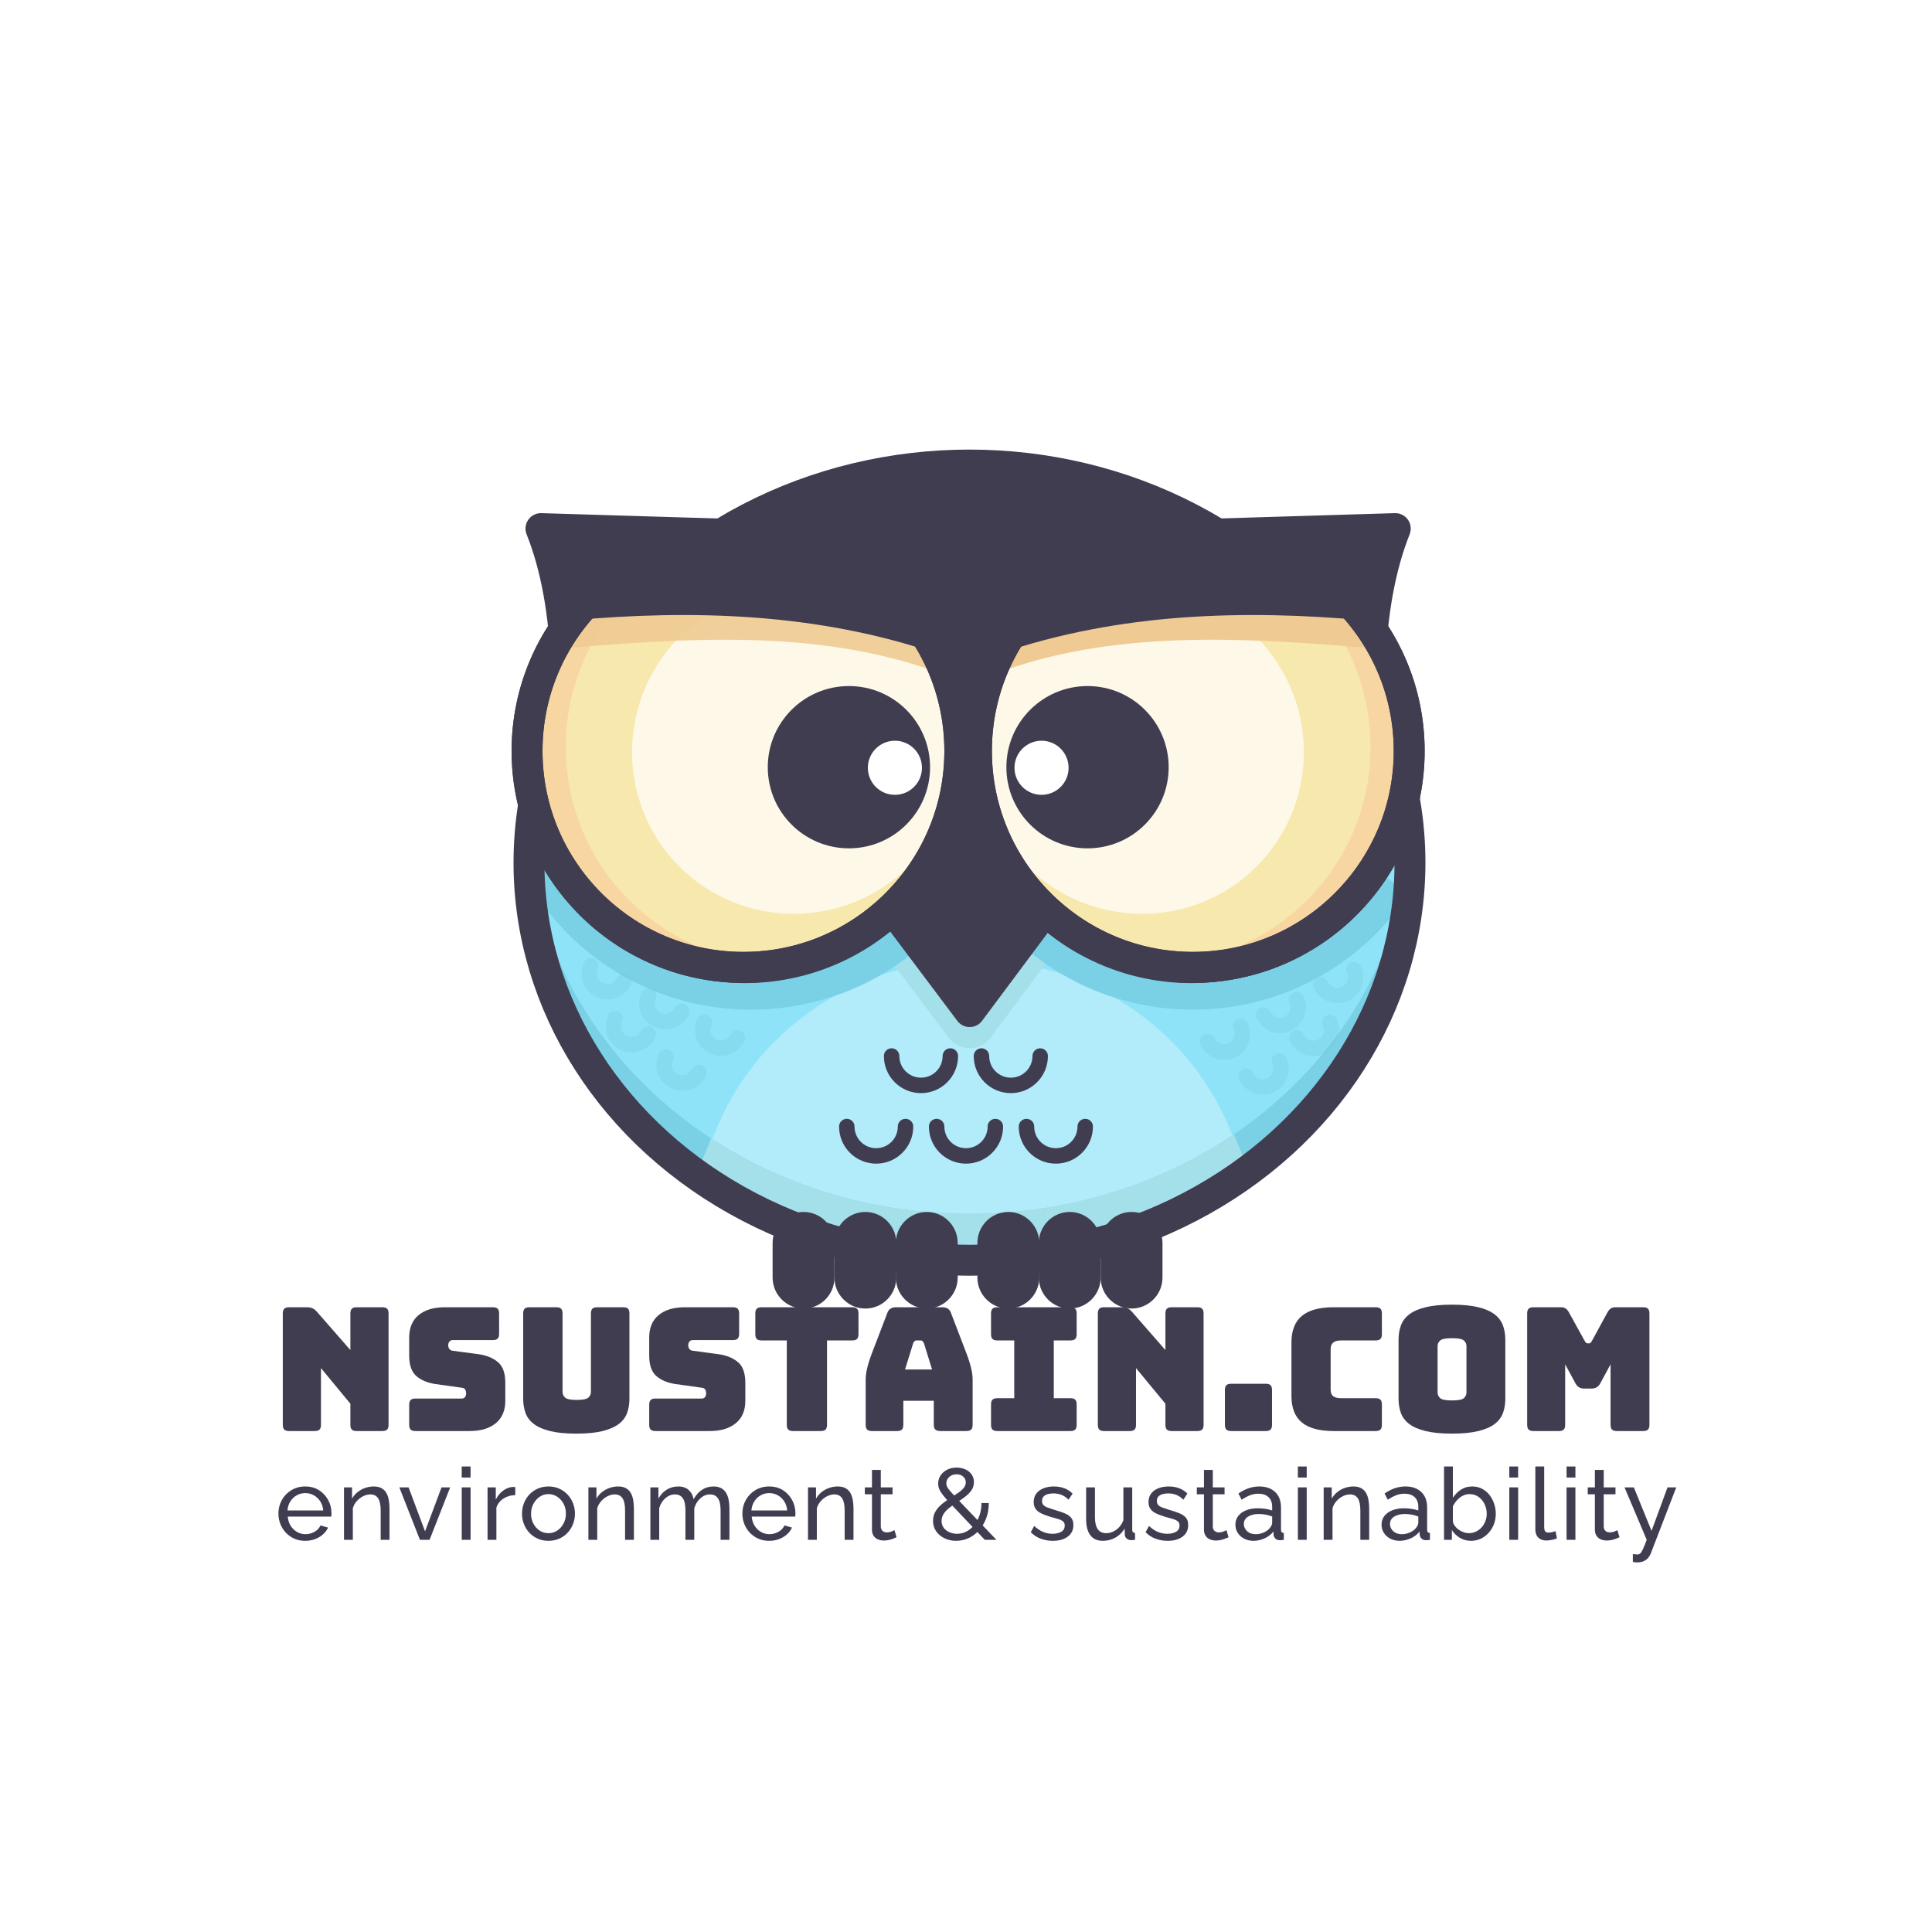 <?xml version="1.0" encoding="utf-8"?>
<svg viewBox="0 0 1000 1000" style="enable-background:new 0 0 1000 1000;" xmlns="http://www.w3.org/2000/svg">
  <defs>
    <style type="text/css">
	.st0{opacity:0.7;fill:#FFFFFF;}
	.st1{fill:#413D51;}
	.st2{fill:#8FE3F9;}
	.st3{fill:#B2EBF9;}
	.st4{fill:#A4E0EA;}
	.st5{fill:#7AD1E5;}
	.st6{fill:none;stroke:#413D51;stroke-width:16;stroke-linecap:round;stroke-linejoin:round;stroke-miterlimit:10;}
	.st7{fill:#F7E8AD;}
	.st8{fill:#F7D6A1;}
	.st9{fill:#EFCA92;}
	.st10{fill:#FFFFFF;}
	.st11{opacity:0.89;fill:#EFCA92;}
	.st12{fill:none;stroke:#413D51;stroke-width:8;stroke-linecap:round;stroke-linejoin:round;stroke-miterlimit:10;}
	.st13{opacity:0.31;fill:none;stroke:#72C8D6;stroke-width:8;stroke-linecap:round;stroke-linejoin:round;stroke-miterlimit:10;}
</style>
  </defs>
  <rect class="st0" width="1000" height="1000" style="opacity: 1;"/>
  <g transform="matrix(1, 0, 0, 1, 0, -41)">
    <ellipse id="XMLID_2_" class="st2" cx="501.8" cy="487.5" rx="228" ry="205.8"/>
    <ellipse id="XMLID_188_" class="st2" cx="501.8" cy="487.5" rx="228" ry="205.8"/>
    <path id="XMLID_193_" class="st3" d="M507.8,689.3c52.1,0,100.1-15.3,138.5-41l-10.5-24.7c-22-51.9-74.2-85.8-132.1-85.8l0,0 c-57.9,0-110.1,33.9-132.1,85.8l-8.6,20.4C402.3,672.3,452.8,689.3,507.8,689.3z"/>
    <path id="XMLID_189_" class="st4" d="M501.7,470.3l-43.6,64l32.9,43.8c5.4,7.2,16.3,7.2,21.7,0l32.6-43.8L501.7,470.3z"/>
    <path id="XMLID_192_" class="st5" d="M501.8,669.3c-121.5,0-220.7-85.7-227.6-193.8c-0.3,4-0.4,8-0.4,12 c0,113.6,102.1,205.8,228,205.8s228-92.1,228-205.8c0-4-0.1-8-0.4-12C722.5,583.6,623.2,669.3,501.8,669.3z"/>
    <path id="XMLID_76_" class="st4" d="M638.6,628.1c-38.1,25.8-85.5,41.2-136.8,41.2c-50,0-96.2-14.5-133.7-39.1l-5,12.3 c39.4,29.2,89.8,46.8,144.8,46.8c49.7,0,95.7-14.4,133.2-38.8c1.8-1.2,3.5-2.5,5.3-3.8L638.6,628.1z"/>
    <path id="XMLID_186_" class="st5" d="M268.2,488.2c6.4,13.1,15,25.3,25.8,36.2c52.3,52.3,137.2,52.3,189.5,0 c43.8-43.8,50.9-110.3,21.5-161.5"/>
    <path id="XMLID_185_" class="st5" d="M729,503.8c-24,36.1-65,59.8-111.6,59.8c-74,0-134-60-134-134c0-33,11.9-63.2,31.7-86.6"/>
    <ellipse id="XMLID_75_" class="st6" cx="501.8" cy="487.5" rx="228" ry="205.8"/>
    <polygon id="XMLID_74_" class="st1" points="501.7,442.3 458.1,506.3 501.9,564.6 545.4,506.3 &#9;"/>
    <polygon id="XMLID_73_" class="st6" points="501.7,442.3 458.1,506.3 501.9,564.6 545.4,506.3 &#9;"/>
    <path id="XMLID_72_" class="st1" d="M600.7,303.9c-30-14-64.1-21.9-100-21.9s-70,7.9-100,21.9v140.1h200V303.9z"/>
    <g id="XMLID_58_">
      <path id="XMLID_71_" class="st1" d="M613.5,317.9l108.7-3.3c-15.7,39.3-17.8,98.4-4.1,163c-17.4,36.8-54.4,62.9-97.9,64.2l0,0 c-61.8,1.9-113.5-46.7-115.3-108.6l0,0C503,371.4,551.6,319.8,613.5,317.9z"/>
      <path id="XMLID_70_" class="st6" d="M613.5,317.9l108.7-3.3c-15.7,39.3-17.8,98.4-4.1,163c-17.4,36.8-54.4,62.9-97.9,64.2l0,0 c-61.8,1.9-113.5-46.7-115.3-108.6l0,0C503,371.4,551.6,319.8,613.5,317.9z"/>
      <circle id="XMLID_69_" class="st7" cx="617.4" cy="429.7" r="112"/>
      <circle id="XMLID_5_" class="st7" cx="617.4" cy="429.7" r="112"/>
      <path id="XMLID_86_" class="st8" d="M696.6,350.5c-21.5-21.5-49.7-32.4-77.9-32.8c21.2,4.1,41.5,14.3,57.9,30.8 c43.7,43.7,43.7,114.6,0,158.4c-22.2,22.2-51.4,33.1-80.4,32.8c35.3,6.8,73.1-3.5,100.4-30.8C740.3,465.1,740.3,394.2,696.6,350.5 z"/>
      <ellipse id="XMLID_3_" transform="matrix(0.707 -0.707 0.707 0.707 -130.825 543.544)" class="st0" cx="590.7" cy="429.7" rx="84" ry="84.6"/>
      <path id="XMLID_12_" class="st9" d="M711.4,376.6c-3.1-4-9.1-15-12.8-18.7c-44-43.4-114.9-43-158.3,1.1 c-8.6,8.7-15.5,18.5-20.6,29C581.4,366.3,649,371.5,711.4,376.6z"/>
      <circle id="XMLID_68_" class="st6" cx="617.4" cy="429.7" r="112"/>
      <circle id="XMLID_67_" class="st6" cx="617.4" cy="429.7" r="112"/>
      <path id="XMLID_66_" class="st1" d="M706.7,362.1c-3.1-4-6.4-7.9-10.1-11.6c-43.7-43.7-114.6-43.7-158.4,0 c-8.7,8.7-15.6,18.4-20.8,28.8C579.4,358.1,644.3,356.5,706.7,362.1z"/>
      <circle id="XMLID_57_" class="st1" cx="562.9" cy="438.1" r="42"/>
      <circle id="XMLID_56_" class="st10" cx="539.1" cy="438.4" r="14"/>
    </g>
    <g id="XMLID_26_">
      <path id="XMLID_89_" class="st1" d="M388.8,317.9L280,314.6c15.7,39.3,17.8,98.4,4.1,163c17.4,36.8,54.4,62.9,97.9,64.2l0,0 c61.8,1.9,113.5-46.7,115.3-108.6l0,0C499.2,371.4,450.6,319.8,388.8,317.9z"/>
      <path id="XMLID_88_" class="st6" d="M388.8,317.9L280,314.6c15.7,39.3,17.8,98.4,4.1,163c17.4,36.8,54.4,62.9,97.9,64.2l0,0 c61.8,1.9,113.5-46.7,115.3-108.6l0,0C499.2,371.4,450.6,319.8,388.8,317.9z"/>
      <circle id="XMLID_87_" class="st7" cx="384.8" cy="429.7" r="112"/>
      <circle id="XMLID_84_" class="st7" cx="384.8" cy="429.7" r="112"/>
      <path id="XMLID_65_" class="st8" d="M305.6,350.5c21.5-21.5,49.7-32.4,77.9-32.8c-21.2,4.1-41.5,14.3-57.9,30.8 c-43.7,43.7-43.7,114.6,0,158.4c22.2,22.2,51.4,33.1,80.4,32.8c-35.3,6.8-73.1-3.5-100.4-30.8 C261.9,465.1,261.9,394.2,305.6,350.5z"/>
      <ellipse id="XMLID_64_" transform="matrix(0.707 -0.707 0.707 0.707 -183.302 416.852)" class="st0" cx="411.5" cy="429.7" rx="84.6" ry="84"/>
      <path id="XMLID_63_" class="st11" d="M290.9,376.6c3.1-4,9.1-15,12.8-18.7c44-43.4,114.9-43,158.3,1.1c8.6,8.7,15.5,18.5,20.6,29 C420.8,366.3,353.2,371.5,290.9,376.6z"/>
      <circle id="XMLID_62_" class="st6" cx="384.8" cy="429.7" r="112"/>
      <circle id="XMLID_61_" class="st6" cx="384.8" cy="429.7" r="112"/>
      <path id="XMLID_60_" class="st1" d="M295.6,362.1c3.1-4,6.4-7.9,10.1-11.6c43.7-43.7,114.6-43.7,158.4,0 c8.7,8.7,15.6,18.4,20.8,28.8C422.9,358.1,357.9,356.5,295.6,362.1z"/>
      <circle id="XMLID_59_" class="st1" cx="439.4" cy="438.1" r="42"/>
      <circle id="XMLID_37_" class="st10" cx="463.2" cy="438.4" r="14"/>
    </g>
    <path id="XMLID_19_" class="st1" d="M447.9,718.3L447.9,718.3c-8.8,0-16-7.2-16-16v-18c0-8.8,7.2-16,16-16h0c8.8,0,16,7.2,16,16v18 C463.9,711.1,456.8,718.3,447.9,718.3z"/>
    <path id="XMLID_17_" class="st1" d="M415.9,718.3L415.9,718.3c-8.8,0-16-7.2-16-16v-18c0-8.8,7.2-16,16-16h0c8.8,0,16,7.2,16,16v18 C431.9,711.1,424.8,718.3,415.9,718.3z"/>
    <path id="XMLID_16_" class="st1" d="M479.7,718.3L479.7,718.3c-8.8,0-16-7.2-16-16v-18c0-8.8,7.2-16,16-16h0c8.8,0,16,7.2,16,16v18 C495.7,711.1,488.5,718.3,479.7,718.3z"/>
    <path id="XMLID_15_" class="st1" d="M521.9,718.3L521.9,718.3c-8.8,0-16-7.2-16-16v-18c0-8.8,7.2-16,16-16h0c8.8,0,16,7.2,16,16v18 C537.9,711.1,530.7,718.3,521.9,718.3z"/>
    <path id="XMLID_14_" class="st1" d="M553.7,718.3L553.7,718.3c-8.8,0-16-7.2-16-16v-18c0-8.8,7.2-16,16-16h0c8.8,0,16,7.2,16,16v18 C569.7,711.1,562.5,718.3,553.7,718.3z"/>
    <path id="XMLID_13_" class="st1" d="M585.7,718.3L585.7,718.3c-8.8,0-16-7.2-16-16v-18c0-8.8,7.2-16,16-16h0c8.8,0,16,7.2,16,16v18 C601.7,711.1,594.5,718.3,585.7,718.3z"/>
    <path id="XMLID_11_" class="st12" d="M491.9,587.6c0,8.4-6.8,15.2-15.2,15.2c-8.4,0-15.2-6.8-15.2-15.2"/>
    <path id="XMLID_9_" class="st12" d="M538.4,587.6c0,8.4-6.8,15.2-15.2,15.2c-8.4,0-15.2-6.8-15.2-15.2"/>
    <path id="XMLID_10_" class="st13" d="M323,548.8c-2.2,4.7-7.7,6.8-12.5,4.6s-6.8-7.7-4.6-12.5"/>
    <path id="XMLID_1_" class="st13" d="M352.8,564.3c-2.2,4.7-7.7,6.8-12.5,4.6c-4.7-2.2-6.8-7.7-4.6-12.5"/>
    <path id="XMLID_78_" class="st13" d="M335.5,576.2c-2.2,4.7-7.7,6.8-12.5,4.6c-4.7-2.2-6.8-7.7-4.6-12.5"/>
    <path id="XMLID_77_" class="st13" d="M361.7,596.1c-2.2,4.7-7.7,6.8-12.5,4.6c-4.7-2.2-6.8-7.7-4.6-12.5"/>
    <path id="XMLID_79_" class="st13" d="M381.7,578.1c-2.2,4.7-7.7,6.8-12.5,4.6c-4.7-2.2-6.8-7.7-4.6-12.5"/>
    <path id="XMLID_85_" class="st13" d="M683.7,550.8c2.2,4.7,7.7,6.8,12.5,4.6s6.8-7.7,4.6-12.5"/>
    <path id="XMLID_83_" class="st13" d="M654,566.3c2.2,4.7,7.7,6.8,12.5,4.6c4.7-2.2,6.8-7.7,4.6-12.5"/>
    <path id="XMLID_82_" class="st13" d="M671.2,578.2c2.2,4.7,7.7,6.8,12.5,4.6c4.7-2.2,6.8-7.7,4.6-12.5"/>
    <path id="XMLID_81_" class="st13" d="M645.1,598.1c2.2,4.7,7.7,6.8,12.5,4.6c4.7-2.2,6.8-7.7,4.6-12.5"/>
    <path id="XMLID_80_" class="st13" d="M625.1,580.1c2.2,4.7,7.7,6.8,12.5,4.6c4.7-2.2,6.8-7.7,4.6-12.5"/>
    <path id="XMLID_8_" class="st12" d="M468.7,624.1c0,8.4-6.8,15.2-15.2,15.2c-8.4,0-15.2-6.8-15.2-15.2"/>
    <path id="XMLID_7_" class="st12" d="M515.2,624.1c0,8.4-6.8,15.2-15.2,15.2s-15.2-6.8-15.2-15.2"/>
    <path id="XMLID_6_" class="st12" d="M561.7,624.1c0,8.4-6.8,15.2-15.2,15.2c-8.4,0-15.2-6.8-15.2-15.2"/>
  </g>
  <path d="M 162.934 740.709 L 149.584 740.709 Q 147.893 740.709 147.136 739.952 Q 146.38 739.196 146.38 737.505 L 146.38 679.833 Q 146.38 678.142 147.136 677.385 Q 147.893 676.629 149.584 676.629 L 158.84 676.629 Q 160.531 676.629 161.732 677.163 Q 162.934 677.697 164.091 679.032 L 181.357 698.79 L 181.357 679.833 Q 181.357 678.142 182.113 677.385 Q 182.87 676.629 184.561 676.629 L 197.911 676.629 Q 199.602 676.629 200.358 677.385 Q 201.115 678.142 201.115 679.833 L 201.115 737.505 Q 201.115 739.196 200.358 739.952 Q 199.602 740.709 197.911 740.709 L 184.561 740.709 Q 182.87 740.709 182.113 739.952 Q 181.357 739.196 181.357 737.505 L 181.357 726.558 L 166.138 708.135 L 166.138 737.505 Q 166.138 739.196 165.381 739.952 Q 164.625 740.709 162.934 740.709 Z" style="fill: rgb(65, 61, 81); white-space: pre;"/>
  <path d="M 243.122 740.709 L 214.998 740.709 Q 213.307 740.709 212.55 739.952 Q 211.794 739.196 211.794 737.505 L 211.794 727.092 Q 211.794 725.401 212.55 724.644 Q 213.307 723.888 214.998 723.888 L 238.939 723.888 Q 240.096 723.888 240.674 723.131 Q 241.253 722.375 241.253 721.307 Q 241.253 719.794 240.674 719.082 Q 240.096 718.37 238.939 718.281 L 225.589 716.412 Q 219.359 715.522 215.576 712.318 Q 211.794 709.114 211.794 701.638 L 211.794 692.293 Q 211.794 684.728 216.689 680.678 Q 221.584 676.629 230.217 676.629 L 255.137 676.629 Q 256.828 676.629 257.584 677.385 Q 258.341 678.142 258.341 679.833 L 258.341 690.424 Q 258.341 692.115 257.584 692.871 Q 256.828 693.628 255.137 693.628 L 234.4 693.628 Q 233.243 693.628 232.62 694.384 Q 231.997 695.141 231.997 696.298 Q 231.997 697.455 232.62 698.256 Q 233.243 699.057 234.4 699.146 L 247.661 700.926 Q 253.891 701.816 257.718 705.02 Q 261.545 708.224 261.545 715.7 L 261.545 725.045 Q 261.545 732.61 256.605 736.659 Q 251.666 740.709 243.122 740.709 Z" style="fill: rgb(65, 61, 81); white-space: pre;"/>
  <path d="M 325.796 723.888 Q 325.796 727.982 324.595 731.319 Q 323.393 734.657 320.323 737.015 Q 317.252 739.374 311.912 740.709 Q 306.572 742.044 298.295 742.044 Q 290.018 742.044 284.678 740.709 Q 279.338 739.374 276.268 737.015 Q 273.197 734.657 271.996 731.319 Q 270.794 727.982 270.794 723.888 L 270.794 679.833 Q 270.794 678.142 271.551 677.385 Q 272.307 676.629 273.998 676.629 L 287.971 676.629 Q 289.662 676.629 290.419 677.385 Q 291.175 678.142 291.175 679.833 L 291.175 720.417 Q 291.175 722.197 292.51 723.398 Q 293.845 724.6 298.473 724.6 Q 303.19 724.6 304.525 723.398 Q 305.86 722.197 305.86 720.417 L 305.86 679.833 Q 305.86 678.142 306.617 677.385 Q 307.373 676.629 309.064 676.629 L 322.592 676.629 Q 324.283 676.629 325.04 677.385 Q 325.796 678.142 325.796 679.833 Z" style="fill: rgb(65, 61, 81); white-space: pre;"/>
  <path d="M 367.356 740.709 L 339.232 740.709 Q 337.541 740.709 336.785 739.952 Q 336.028 739.196 336.028 737.505 L 336.028 727.092 Q 336.028 725.401 336.785 724.644 Q 337.541 723.888 339.232 723.888 L 363.173 723.888 Q 364.33 723.888 364.909 723.131 Q 365.487 722.375 365.487 721.307 Q 365.487 719.794 364.909 719.082 Q 364.33 718.37 363.173 718.281 L 349.823 716.412 Q 343.593 715.522 339.811 712.318 Q 336.028 709.114 336.028 701.638 L 336.028 692.293 Q 336.028 684.728 340.923 680.678 Q 345.818 676.629 354.451 676.629 L 379.371 676.629 Q 381.062 676.629 381.819 677.385 Q 382.575 678.142 382.575 679.833 L 382.575 690.424 Q 382.575 692.115 381.819 692.871 Q 381.062 693.628 379.371 693.628 L 358.634 693.628 Q 357.477 693.628 356.854 694.384 Q 356.231 695.141 356.231 696.298 Q 356.231 697.455 356.854 698.256 Q 357.477 699.057 358.634 699.146 L 371.895 700.926 Q 378.125 701.816 381.952 705.02 Q 385.779 708.224 385.779 715.7 L 385.779 725.045 Q 385.779 732.61 380.84 736.659 Q 375.9 740.709 367.356 740.709 Z" style="fill: rgb(65, 61, 81); white-space: pre;"/>
  <path d="M 424.859 740.709 L 410.441 740.709 Q 408.75 740.709 407.993 739.952 Q 407.237 739.196 407.237 737.505 L 407.237 693.806 L 394.154 693.806 Q 392.463 693.806 391.706 693.049 Q 390.95 692.293 390.95 690.602 L 390.95 679.833 Q 390.95 678.142 391.706 677.385 Q 392.463 676.629 394.154 676.629 L 441.146 676.629 Q 442.837 676.629 443.593 677.385 Q 444.35 678.142 444.35 679.833 L 444.35 690.602 Q 444.35 692.293 443.593 693.049 Q 442.837 693.806 441.146 693.806 L 428.063 693.806 L 428.063 737.505 Q 428.063 739.196 427.306 739.952 Q 426.55 740.709 424.859 740.709 Z" style="fill: rgb(65, 61, 81); white-space: pre;"/>
  <path d="M 472.64 695.319 L 468.457 708.847 L 482.43 708.847 L 478.247 695.319 Q 477.891 694.518 477.491 694.162 Q 477.09 693.806 476.556 693.806 L 474.331 693.806 Q 473.797 693.806 473.397 694.162 Q 472.996 694.518 472.64 695.319 Z M 467.567 737.505 Q 467.567 739.196 466.811 739.952 Q 466.054 740.709 464.363 740.709 L 451.28 740.709 Q 449.589 740.709 448.833 739.952 Q 448.076 739.196 448.076 737.505 L 448.076 714.009 Q 448.076 711.339 448.922 707.868 Q 449.767 704.397 451.547 699.769 L 459.29 679.566 Q 459.824 678.053 460.937 677.341 Q 462.049 676.629 463.829 676.629 L 487.77 676.629 Q 489.461 676.629 490.574 677.341 Q 491.686 678.053 492.22 679.566 L 499.963 699.769 Q 501.743 704.397 502.589 707.868 Q 503.434 711.339 503.434 714.009 L 503.434 737.505 Q 503.434 739.196 502.678 739.952 Q 501.921 740.709 500.23 740.709 L 486.791 740.709 Q 485.011 740.709 484.166 739.952 Q 483.32 739.196 483.32 737.505 L 483.32 725.045 L 467.567 725.045 Z" style="fill: rgb(65, 61, 81); white-space: pre;"/>
  <path d="M 516.16 740.709 Q 514.469 740.709 513.713 739.952 Q 512.956 739.196 512.956 737.505 L 512.956 726.914 Q 512.956 725.223 513.713 724.466 Q 514.469 723.71 516.16 723.71 L 524.971 723.71 L 524.971 693.806 L 516.16 693.806 Q 514.469 693.806 513.713 693.049 Q 512.956 692.293 512.956 690.602 L 512.956 679.833 Q 512.956 678.142 513.713 677.385 Q 514.469 676.629 516.16 676.629 L 554.074 676.629 Q 555.765 676.629 556.522 677.385 Q 557.278 678.142 557.278 679.833 L 557.278 690.602 Q 557.278 692.293 556.522 693.049 Q 555.765 693.806 554.074 693.806 L 545.441 693.806 L 545.441 723.71 L 554.074 723.71 Q 555.765 723.71 556.522 724.466 Q 557.278 725.223 557.278 726.914 L 557.278 737.505 Q 557.278 739.196 556.522 739.952 Q 555.765 740.709 554.074 740.709 Z" style="fill: rgb(65, 61, 81); white-space: pre;"/>
  <path d="M 584.793 740.709 L 571.443 740.709 Q 569.752 740.709 568.996 739.952 Q 568.239 739.196 568.239 737.505 L 568.239 679.833 Q 568.239 678.142 568.996 677.385 Q 569.752 676.629 571.443 676.629 L 580.699 676.629 Q 582.39 676.629 583.592 677.163 Q 584.793 677.697 585.95 679.032 L 603.216 698.79 L 603.216 679.833 Q 603.216 678.142 603.973 677.385 Q 604.729 676.629 606.42 676.629 L 619.77 676.629 Q 621.461 676.629 622.218 677.385 Q 622.974 678.142 622.974 679.833 L 622.974 737.505 Q 622.974 739.196 622.218 739.952 Q 621.461 740.709 619.77 740.709 L 606.42 740.709 Q 604.729 740.709 603.973 739.952 Q 603.216 739.196 603.216 737.505 L 603.216 726.558 L 587.997 708.135 L 587.997 737.505 Q 587.997 739.196 587.241 739.952 Q 586.484 740.709 584.793 740.709 Z" style="fill: rgb(65, 61, 81); white-space: pre;"/>
  <path d="M 655.191 740.709 L 637.213 740.709 Q 635.522 740.709 634.766 739.952 Q 634.009 739.196 634.009 737.505 L 634.009 719.438 Q 634.009 717.747 634.766 716.99 Q 635.522 716.234 637.213 716.234 L 655.191 716.234 Q 656.882 716.234 657.639 716.99 Q 658.395 717.747 658.395 719.438 L 658.395 737.505 Q 658.395 739.196 657.639 739.952 Q 656.882 740.709 655.191 740.709 Z" style="fill: rgb(65, 61, 81); white-space: pre;"/>
  <path d="M 712.058 740.709 L 690.342 740.709 Q 679.217 740.709 673.832 736.259 Q 668.448 731.809 668.448 722.553 L 668.448 694.874 Q 668.448 685.618 673.832 681.123 Q 679.217 676.629 690.342 676.629 L 712.058 676.629 Q 713.749 676.629 714.505 677.385 Q 715.262 678.142 715.262 679.833 L 715.262 690.602 Q 715.262 692.293 714.505 693.049 Q 713.749 693.806 712.058 693.806 L 694.169 693.806 Q 691.41 693.806 690.075 694.918 Q 688.74 696.031 688.74 698.256 L 688.74 719.438 Q 688.74 721.663 690.075 722.686 Q 691.41 723.71 694.169 723.71 L 712.058 723.71 Q 713.749 723.71 714.505 724.466 Q 715.262 725.223 715.262 726.914 L 715.262 737.505 Q 715.262 739.196 714.505 739.952 Q 713.749 740.709 712.058 740.709 Z" style="fill: rgb(65, 61, 81); white-space: pre;"/>
  <path d="M 779.154 723.888 Q 779.154 727.982 777.953 731.319 Q 776.751 734.657 773.681 737.015 Q 770.61 739.374 765.226 740.709 Q 759.841 742.044 751.564 742.044 Q 743.287 742.044 737.858 740.709 Q 732.429 739.374 729.359 737.015 Q 726.288 734.657 725.087 731.319 Q 723.885 727.982 723.885 723.888 L 723.885 693.539 Q 723.885 689.445 725.087 686.107 Q 726.288 682.77 729.359 680.367 Q 732.429 677.964 737.858 676.629 Q 743.287 675.294 751.564 675.294 Q 759.841 675.294 765.226 676.629 Q 770.61 677.964 773.681 680.367 Q 776.751 682.77 777.953 686.107 Q 779.154 689.445 779.154 693.539 Z M 744.088 720.684 Q 744.088 722.464 745.423 723.665 Q 746.758 724.867 751.564 724.867 Q 756.37 724.867 757.705 723.665 Q 759.04 722.464 759.04 720.684 L 759.04 696.743 Q 759.04 695.052 757.705 693.85 Q 756.37 692.649 751.564 692.649 Q 746.758 692.649 745.423 693.85 Q 744.088 695.052 744.088 696.743 Z" style="fill: rgb(65, 61, 81); white-space: pre;"/>
  <path d="M 806.923 740.709 L 793.662 740.709 Q 791.971 740.709 791.215 739.952 Q 790.458 739.196 790.458 737.505 L 790.458 679.833 Q 790.458 678.142 791.215 677.385 Q 791.971 676.629 793.662 676.629 L 807.991 676.629 Q 809.415 676.629 810.35 677.252 Q 811.284 677.875 812.085 679.299 L 820.095 693.806 Q 820.54 694.607 820.852 694.963 Q 821.163 695.319 821.697 695.319 L 822.498 695.319 Q 823.032 695.319 823.344 694.963 Q 823.655 694.607 824.1 693.806 L 832.021 679.299 Q 832.822 677.875 833.757 677.252 Q 834.691 676.629 836.115 676.629 L 850.533 676.629 Q 852.224 676.629 852.981 677.385 Q 853.737 678.142 853.737 679.833 L 853.737 737.505 Q 853.737 739.196 852.981 739.952 Q 852.224 740.709 850.533 740.709 L 836.827 740.709 Q 835.136 740.709 834.38 739.952 Q 833.623 739.196 833.623 737.505 L 833.623 706.177 L 828.372 715.878 Q 827.571 717.391 826.459 718.058 Q 825.346 718.726 823.655 718.726 L 820.095 718.726 Q 818.404 718.726 817.292 718.058 Q 816.179 717.391 815.378 715.878 L 810.127 706.177 L 810.127 737.505 Q 810.127 739.196 809.371 739.952 Q 808.614 740.709 806.923 740.709 Z" style="fill: rgb(65, 61, 81); white-space: pre;"/>
  <path d="M 157.943 797.528 Q 154.875 797.528 152.353 796.41 Q 149.831 795.292 147.985 793.342 Q 146.139 791.392 145.125 788.844 Q 144.111 786.296 144.111 783.436 Q 144.111 779.588 145.879 776.416 Q 147.647 773.244 150.793 771.32 Q 153.939 769.396 157.995 769.396 Q 162.103 769.396 165.145 771.346 Q 168.187 773.296 169.877 776.442 Q 171.567 779.588 171.567 783.228 Q 171.567 783.748 171.541 784.242 Q 171.515 784.736 171.463 784.996 L 148.947 784.996 Q 149.155 787.648 150.429 789.702 Q 151.703 791.756 153.731 792.926 Q 155.759 794.096 158.099 794.096 Q 160.595 794.096 162.805 792.848 Q 165.015 791.6 165.847 789.572 L 169.799 790.664 Q 168.915 792.64 167.173 794.2 Q 165.431 795.76 163.065 796.644 Q 160.699 797.528 157.943 797.528 Z M 148.791 781.824 L 167.303 781.824 Q 167.095 779.172 165.795 777.144 Q 164.495 775.116 162.467 773.972 Q 160.439 772.828 157.995 772.828 Q 155.603 772.828 153.575 773.972 Q 151.547 775.116 150.273 777.144 Q 148.999 779.172 148.791 781.824 Z" style="fill: rgb(65, 61, 81); white-space: pre;"/>
  <path d="M 201.612 797.008 L 197.036 797.008 L 197.036 781.824 Q 197.036 777.508 195.71 775.506 Q 194.384 773.504 191.68 773.504 Q 189.808 773.504 187.962 774.44 Q 186.116 775.376 184.686 776.962 Q 183.256 778.548 182.632 780.628 L 182.632 797.008 L 178.056 797.008 L 178.056 769.864 L 182.216 769.864 L 182.216 775.688 Q 183.308 773.764 185.024 772.36 Q 186.74 770.956 188.924 770.176 Q 191.108 769.396 193.5 769.396 Q 195.84 769.396 197.426 770.254 Q 199.012 771.112 199.922 772.646 Q 200.832 774.18 201.222 776.26 Q 201.612 778.34 201.612 780.784 Z" style="fill: rgb(65, 61, 81); white-space: pre;"/>
  <path d="M 217.356 797.008 L 206.696 769.864 L 211.48 769.864 L 220.008 792.64 L 228.536 769.864 L 233.008 769.864 L 222.348 797.008 Z" style="fill: rgb(65, 61, 81); white-space: pre;"/>
  <path d="M 238.993 797.008 L 238.993 769.864 L 243.569 769.864 L 243.569 797.008 Z M 238.993 764.768 L 238.993 759.048 L 243.569 759.048 L 243.569 764.768 Z" style="fill: rgb(65, 61, 81); white-space: pre;"/>
  <path d="M 266.705 773.868 Q 263.273 773.92 260.647 775.61 Q 258.021 777.3 256.929 780.264 L 256.929 797.008 L 252.353 797.008 L 252.353 769.864 L 256.617 769.864 L 256.617 776.156 Q 258.021 773.348 260.335 771.606 Q 262.649 769.864 265.197 769.656 Q 265.717 769.656 266.081 769.656 Q 266.445 769.656 266.705 769.708 Z" style="fill: rgb(65, 61, 81); white-space: pre;"/>
  <path d="M 283.865 797.528 Q 280.797 797.528 278.301 796.41 Q 275.805 795.292 273.985 793.342 Q 272.165 791.392 271.177 788.844 Q 270.189 786.296 270.189 783.488 Q 270.189 780.628 271.177 778.08 Q 272.165 775.532 273.985 773.582 Q 275.805 771.632 278.327 770.514 Q 280.849 769.396 283.917 769.396 Q 286.933 769.396 289.429 770.514 Q 291.925 771.632 293.771 773.582 Q 295.617 775.532 296.605 778.08 Q 297.593 780.628 297.593 783.488 Q 297.593 786.296 296.605 788.844 Q 295.617 791.392 293.797 793.342 Q 291.977 795.292 289.455 796.41 Q 286.933 797.528 283.865 797.528 Z M 274.869 783.54 Q 274.869 786.348 276.091 788.636 Q 277.313 790.924 279.341 792.25 Q 281.369 793.576 283.865 793.576 Q 286.361 793.576 288.415 792.224 Q 290.469 790.872 291.691 788.558 Q 292.913 786.244 292.913 783.436 Q 292.913 780.628 291.691 778.34 Q 290.469 776.052 288.415 774.7 Q 286.361 773.348 283.865 773.348 Q 281.369 773.348 279.341 774.726 Q 277.313 776.104 276.091 778.392 Q 274.869 780.68 274.869 783.54 Z" style="fill: rgb(65, 61, 81); white-space: pre;"/>
  <path d="M 328.112 797.008 L 323.536 797.008 L 323.536 781.824 Q 323.536 777.508 322.21 775.506 Q 320.884 773.504 318.18 773.504 Q 316.308 773.504 314.462 774.44 Q 312.616 775.376 311.186 776.962 Q 309.756 778.548 309.132 780.628 L 309.132 797.008 L 304.556 797.008 L 304.556 769.864 L 308.716 769.864 L 308.716 775.688 Q 309.808 773.764 311.524 772.36 Q 313.24 770.956 315.424 770.176 Q 317.608 769.396 320 769.396 Q 322.34 769.396 323.926 770.254 Q 325.512 771.112 326.422 772.646 Q 327.332 774.18 327.722 776.26 Q 328.112 778.34 328.112 780.784 Z" style="fill: rgb(65, 61, 81); white-space: pre;"/>
  <path d="M 377.558 797.008 L 372.982 797.008 L 372.982 781.824 Q 372.982 777.56 371.604 775.532 Q 370.226 773.504 367.522 773.504 Q 364.766 773.504 362.53 775.506 Q 360.294 777.508 359.358 780.68 L 359.358 797.008 L 354.782 797.008 L 354.782 781.824 Q 354.782 777.508 353.43 775.506 Q 352.078 773.504 349.374 773.504 Q 346.67 773.504 344.408 775.454 Q 342.146 777.404 341.21 780.628 L 341.21 797.008 L 336.634 797.008 L 336.634 769.864 L 340.794 769.864 L 340.794 775.688 Q 342.458 772.672 345.11 771.034 Q 347.762 769.396 351.09 769.396 Q 354.47 769.396 356.498 771.242 Q 358.526 773.088 358.994 776 Q 360.814 772.776 363.414 771.086 Q 366.014 769.396 369.342 769.396 Q 371.682 769.396 373.268 770.254 Q 374.854 771.112 375.79 772.646 Q 376.726 774.18 377.142 776.26 Q 377.558 778.34 377.558 780.784 Z" style="fill: rgb(65, 61, 81); white-space: pre;"/>
  <path d="M 398.084 797.528 Q 395.016 797.528 392.494 796.41 Q 389.972 795.292 388.126 793.342 Q 386.28 791.392 385.266 788.844 Q 384.252 786.296 384.252 783.436 Q 384.252 779.588 386.02 776.416 Q 387.788 773.244 390.934 771.32 Q 394.08 769.396 398.136 769.396 Q 402.244 769.396 405.286 771.346 Q 408.328 773.296 410.018 776.442 Q 411.708 779.588 411.708 783.228 Q 411.708 783.748 411.682 784.242 Q 411.656 784.736 411.604 784.996 L 389.088 784.996 Q 389.296 787.648 390.57 789.702 Q 391.844 791.756 393.872 792.926 Q 395.9 794.096 398.24 794.096 Q 400.736 794.096 402.946 792.848 Q 405.156 791.6 405.988 789.572 L 409.94 790.664 Q 409.056 792.64 407.314 794.2 Q 405.572 795.76 403.206 796.644 Q 400.84 797.528 398.084 797.528 Z M 388.932 781.824 L 407.444 781.824 Q 407.236 779.172 405.936 777.144 Q 404.636 775.116 402.608 773.972 Q 400.58 772.828 398.136 772.828 Q 395.744 772.828 393.716 773.972 Q 391.688 775.116 390.414 777.144 Q 389.14 779.172 388.932 781.824 Z" style="fill: rgb(65, 61, 81); white-space: pre;"/>
  <path d="M 441.768 797.008 L 437.192 797.008 L 437.192 781.824 Q 437.192 777.508 435.866 775.506 Q 434.54 773.504 431.836 773.504 Q 429.964 773.504 428.118 774.44 Q 426.272 775.376 424.842 776.962 Q 423.412 778.548 422.788 780.628 L 422.788 797.008 L 418.212 797.008 L 418.212 769.864 L 422.372 769.864 L 422.372 775.688 Q 423.464 773.764 425.18 772.36 Q 426.896 770.956 429.08 770.176 Q 431.264 769.396 433.656 769.396 Q 435.996 769.396 437.582 770.254 Q 439.168 771.112 440.078 772.646 Q 440.988 774.18 441.378 776.26 Q 441.768 778.34 441.768 780.784 Z" style="fill: rgb(65, 61, 81); white-space: pre;"/>
  <path d="M 464.065 795.656 Q 463.493 795.916 462.505 796.332 Q 461.517 796.748 460.217 797.06 Q 458.917 797.372 457.461 797.372 Q 455.797 797.372 454.393 796.774 Q 452.989 796.176 452.157 794.902 Q 451.325 793.628 451.325 791.704 L 451.325 773.452 L 447.633 773.452 L 447.633 769.864 L 451.325 769.864 L 451.325 760.816 L 455.901 760.816 L 455.901 769.864 L 461.985 769.864 L 461.985 773.452 L 455.901 773.452 L 455.901 790.3 Q 456.005 791.756 456.889 792.458 Q 457.773 793.16 458.969 793.16 Q 460.321 793.16 461.465 792.692 Q 462.609 792.224 462.973 792.016 Z" style="fill: rgb(65, 61, 81); white-space: pre;"/>
  <path d="M 509.718 797.008 L 491.622 777.924 Q 489.386 775.532 488.06 773.842 Q 486.734 772.152 486.162 770.774 Q 485.59 769.396 485.59 767.94 Q 485.59 765.548 486.838 763.676 Q 488.086 761.804 490.244 760.712 Q 492.402 759.62 495.106 759.62 Q 497.602 759.62 499.63 760.53 Q 501.658 761.44 502.88 763.13 Q 504.102 764.82 504.102 767.16 Q 504.102 769.552 502.802 771.398 Q 501.502 773.244 499.396 774.83 Q 497.29 776.416 494.742 778.028 Q 492.662 779.38 490.972 780.784 Q 489.282 782.188 488.32 783.774 Q 487.358 785.36 487.358 787.284 Q 487.358 789.364 488.502 790.846 Q 489.646 792.328 491.492 793.108 Q 493.338 793.888 495.366 793.888 Q 498.018 793.888 500.306 792.666 Q 502.594 791.444 504.336 789.26 Q 506.078 787.076 507.04 784.19 Q 508.002 781.304 508.002 777.976 L 511.798 777.976 Q 511.798 782.24 510.472 785.802 Q 509.146 789.364 506.832 791.99 Q 504.518 794.616 501.45 796.072 Q 498.382 797.528 494.898 797.528 Q 491.518 797.528 488.788 796.176 Q 486.058 794.824 484.498 792.51 Q 482.938 790.196 482.938 787.232 Q 482.938 784.372 484.264 782.214 Q 485.59 780.056 487.696 778.366 Q 489.802 776.676 492.038 775.272 Q 494.326 773.816 496.094 772.594 Q 497.862 771.372 498.876 770.072 Q 499.89 768.772 499.89 767.264 Q 499.89 765.444 498.538 764.274 Q 497.186 763.104 495.106 763.104 Q 493.546 763.104 492.35 763.754 Q 491.154 764.404 490.478 765.47 Q 489.802 766.536 489.802 767.836 Q 489.802 768.668 490.218 769.552 Q 490.634 770.436 491.804 771.788 Q 492.974 773.14 495.106 775.428 L 515.75 797.008 Z" style="fill: rgb(65, 61, 81); white-space: pre;"/>
  <path d="M 544.973 797.528 Q 541.593 797.528 538.629 796.41 Q 535.665 795.292 533.533 793.056 L 535.301 789.832 Q 537.641 792.016 539.981 792.952 Q 542.321 793.888 544.765 793.888 Q 547.573 793.888 549.341 792.822 Q 551.109 791.756 551.109 789.676 Q 551.109 788.168 550.199 787.44 Q 549.289 786.712 547.625 786.218 Q 545.961 785.724 543.673 785.1 Q 540.865 784.268 538.941 783.332 Q 537.017 782.396 536.029 780.992 Q 535.041 779.588 535.041 777.456 Q 535.041 774.856 536.393 773.062 Q 537.745 771.268 540.111 770.332 Q 542.477 769.396 545.493 769.396 Q 548.509 769.396 550.953 770.332 Q 553.397 771.268 555.165 773.088 L 553.085 776.26 Q 551.473 774.596 549.549 773.79 Q 547.625 772.984 545.233 772.984 Q 543.829 772.984 542.477 773.322 Q 541.125 773.66 540.241 774.518 Q 539.357 775.376 539.357 776.936 Q 539.357 778.236 540.059 778.99 Q 540.761 779.744 542.139 780.264 Q 543.517 780.784 545.493 781.408 Q 548.561 782.292 550.823 783.176 Q 553.085 784.06 554.333 785.464 Q 555.581 786.868 555.581 789.364 Q 555.581 793.212 552.669 795.37 Q 549.757 797.528 544.973 797.528 Z" style="fill: rgb(65, 61, 81); white-space: pre;"/>
  <path d="M 562.171 786.14 L 562.171 769.864 L 566.747 769.864 L 566.747 785.256 Q 566.747 789.416 568.203 791.496 Q 569.659 793.576 572.519 793.576 Q 574.391 793.576 576.133 792.77 Q 577.875 791.964 579.279 790.456 Q 580.683 788.948 581.463 786.868 L 581.463 769.864 L 586.039 769.864 L 586.039 791.808 Q 586.039 792.64 586.377 793.03 Q 586.715 793.42 587.495 793.472 L 587.495 797.008 Q 586.715 797.112 586.273 797.138 Q 585.831 797.164 585.415 797.164 Q 584.115 797.164 583.179 796.358 Q 582.243 795.552 582.191 794.356 L 582.087 791.184 Q 580.319 794.2 577.329 795.864 Q 574.339 797.528 570.803 797.528 Q 566.539 797.528 564.355 794.642 Q 562.171 791.756 562.171 786.14 Z" style="fill: rgb(65, 61, 81); white-space: pre;"/>
  <path d="M 604.395 797.528 Q 601.015 797.528 598.051 796.41 Q 595.087 795.292 592.955 793.056 L 594.723 789.832 Q 597.063 792.016 599.403 792.952 Q 601.743 793.888 604.187 793.888 Q 606.995 793.888 608.763 792.822 Q 610.531 791.756 610.531 789.676 Q 610.531 788.168 609.621 787.44 Q 608.711 786.712 607.047 786.218 Q 605.383 785.724 603.095 785.1 Q 600.287 784.268 598.363 783.332 Q 596.439 782.396 595.451 780.992 Q 594.463 779.588 594.463 777.456 Q 594.463 774.856 595.815 773.062 Q 597.167 771.268 599.533 770.332 Q 601.899 769.396 604.915 769.396 Q 607.931 769.396 610.375 770.332 Q 612.819 771.268 614.587 773.088 L 612.507 776.26 Q 610.895 774.596 608.971 773.79 Q 607.047 772.984 604.655 772.984 Q 603.251 772.984 601.899 773.322 Q 600.547 773.66 599.663 774.518 Q 598.779 775.376 598.779 776.936 Q 598.779 778.236 599.481 778.99 Q 600.183 779.744 601.561 780.264 Q 602.939 780.784 604.915 781.408 Q 607.983 782.292 610.245 783.176 Q 612.507 784.06 613.755 785.464 Q 615.003 786.868 615.003 789.364 Q 615.003 793.212 612.091 795.37 Q 609.179 797.528 604.395 797.528 Z" style="fill: rgb(65, 61, 81); white-space: pre;"/>
  <path d="M 635.909 795.656 Q 635.337 795.916 634.349 796.332 Q 633.361 796.748 632.061 797.06 Q 630.761 797.372 629.305 797.372 Q 627.641 797.372 626.237 796.774 Q 624.833 796.176 624.001 794.902 Q 623.169 793.628 623.169 791.704 L 623.169 773.452 L 619.477 773.452 L 619.477 769.864 L 623.169 769.864 L 623.169 760.816 L 627.745 760.816 L 627.745 769.864 L 633.829 769.864 L 633.829 773.452 L 627.745 773.452 L 627.745 790.3 Q 627.849 791.756 628.733 792.458 Q 629.617 793.16 630.813 793.16 Q 632.165 793.16 633.309 792.692 Q 634.453 792.224 634.817 792.016 Z" style="fill: rgb(65, 61, 81); white-space: pre;"/>
  <path d="M 639.44 789.156 Q 639.44 786.556 640.922 784.658 Q 642.404 782.76 645.004 781.72 Q 647.604 780.68 651.036 780.68 Q 652.856 780.68 654.884 780.966 Q 656.912 781.252 658.472 781.824 L 658.472 779.848 Q 658.472 776.728 656.6 774.934 Q 654.728 773.14 651.296 773.14 Q 649.06 773.14 647.006 773.946 Q 644.952 774.752 642.664 776.26 L 641 773.036 Q 643.652 771.216 646.304 770.306 Q 648.956 769.396 651.816 769.396 Q 657.016 769.396 660.032 772.282 Q 663.048 775.168 663.048 780.316 L 663.048 791.808 Q 663.048 792.64 663.386 793.03 Q 663.724 793.42 664.504 793.472 L 664.504 797.008 Q 663.828 797.112 663.334 797.164 Q 662.84 797.216 662.528 797.216 Q 660.916 797.216 660.11 796.332 Q 659.304 795.448 659.2 794.46 L 659.096 792.744 Q 657.328 795.032 654.468 796.28 Q 651.608 797.528 648.8 797.528 Q 646.096 797.528 643.964 796.41 Q 641.832 795.292 640.636 793.394 Q 639.44 791.496 639.44 789.156 Z M 657.12 791.08 Q 657.744 790.352 658.108 789.598 Q 658.472 788.844 658.472 788.324 L 658.472 784.944 Q 656.86 784.32 655.092 783.982 Q 653.324 783.644 651.608 783.644 Q 648.124 783.644 645.966 785.022 Q 643.808 786.4 643.808 788.792 Q 643.808 790.092 644.51 791.314 Q 645.212 792.536 646.59 793.316 Q 647.968 794.096 649.996 794.096 Q 652.128 794.096 654.052 793.238 Q 655.976 792.38 657.12 791.08 Z" style="fill: rgb(65, 61, 81); white-space: pre;"/>
  <path d="M 671.775 797.008 L 671.775 769.864 L 676.351 769.864 L 676.351 797.008 Z M 671.775 764.768 L 671.775 759.048 L 676.351 759.048 L 676.351 764.768 Z" style="fill: rgb(65, 61, 81); white-space: pre;"/>
  <path d="M 708.69 797.008 L 704.114 797.008 L 704.114 781.824 Q 704.114 777.508 702.788 775.506 Q 701.462 773.504 698.758 773.504 Q 696.886 773.504 695.04 774.44 Q 693.194 775.376 691.764 776.962 Q 690.334 778.548 689.71 780.628 L 689.71 797.008 L 685.134 797.008 L 685.134 769.864 L 689.294 769.864 L 689.294 775.688 Q 690.386 773.764 692.102 772.36 Q 693.818 770.956 696.002 770.176 Q 698.186 769.396 700.578 769.396 Q 702.918 769.396 704.504 770.254 Q 706.09 771.112 707 772.646 Q 707.91 774.18 708.3 776.26 Q 708.69 778.34 708.69 780.784 Z" style="fill: rgb(65, 61, 81); white-space: pre;"/>
  <path d="M 715.08 789.156 Q 715.08 786.556 716.562 784.658 Q 718.044 782.76 720.644 781.72 Q 723.244 780.68 726.676 780.68 Q 728.496 780.68 730.524 780.966 Q 732.552 781.252 734.112 781.824 L 734.112 779.848 Q 734.112 776.728 732.24 774.934 Q 730.368 773.14 726.936 773.14 Q 724.7 773.14 722.646 773.946 Q 720.592 774.752 718.304 776.26 L 716.64 773.036 Q 719.292 771.216 721.944 770.306 Q 724.596 769.396 727.456 769.396 Q 732.656 769.396 735.672 772.282 Q 738.688 775.168 738.688 780.316 L 738.688 791.808 Q 738.688 792.64 739.026 793.03 Q 739.364 793.42 740.144 793.472 L 740.144 797.008 Q 739.468 797.112 738.974 797.164 Q 738.48 797.216 738.168 797.216 Q 736.556 797.216 735.75 796.332 Q 734.944 795.448 734.84 794.46 L 734.736 792.744 Q 732.968 795.032 730.108 796.28 Q 727.248 797.528 724.44 797.528 Q 721.736 797.528 719.604 796.41 Q 717.472 795.292 716.276 793.394 Q 715.08 791.496 715.08 789.156 Z M 732.76 791.08 Q 733.384 790.352 733.748 789.598 Q 734.112 788.844 734.112 788.324 L 734.112 784.944 Q 732.5 784.32 730.732 783.982 Q 728.964 783.644 727.248 783.644 Q 723.764 783.644 721.606 785.022 Q 719.448 786.4 719.448 788.792 Q 719.448 790.092 720.15 791.314 Q 720.852 792.536 722.23 793.316 Q 723.608 794.096 725.636 794.096 Q 727.768 794.096 729.692 793.238 Q 731.616 792.38 732.76 791.08 Z" style="fill: rgb(65, 61, 81); white-space: pre;"/>
  <path d="M 761.367 797.528 Q 758.195 797.528 755.595 795.968 Q 752.995 794.408 751.487 791.912 L 751.487 797.008 L 747.431 797.008 L 747.431 759.048 L 752.007 759.048 L 752.007 775.272 Q 753.723 772.62 756.219 771.008 Q 758.715 769.396 762.043 769.396 Q 764.851 769.396 767.087 770.566 Q 769.323 771.736 770.909 773.738 Q 772.495 775.74 773.353 778.262 Q 774.211 780.784 774.211 783.54 Q 774.211 786.4 773.249 788.922 Q 772.287 791.444 770.519 793.394 Q 768.751 795.344 766.437 796.436 Q 764.123 797.528 761.367 797.528 Z M 760.223 793.576 Q 762.251 793.576 763.967 792.744 Q 765.683 791.912 766.931 790.508 Q 768.179 789.104 768.855 787.284 Q 769.531 785.464 769.531 783.54 Q 769.531 780.888 768.413 778.548 Q 767.295 776.208 765.293 774.778 Q 763.291 773.348 760.639 773.348 Q 758.715 773.348 757.051 774.232 Q 755.387 775.116 754.113 776.546 Q 752.839 777.976 752.007 779.692 L 752.007 787.544 Q 752.267 788.844 753.099 789.936 Q 753.931 791.028 755.127 791.834 Q 756.323 792.64 757.649 793.108 Q 758.975 793.576 760.223 793.576 Z" style="fill: rgb(65, 61, 81); white-space: pre;"/>
  <path d="M 781.212 797.008 L 781.212 769.864 L 785.788 769.864 L 785.788 797.008 Z M 781.212 764.768 L 781.212 759.048 L 785.788 759.048 L 785.788 764.768 Z" style="fill: rgb(65, 61, 81); white-space: pre;"/>
  <path d="M 794.691 759.048 L 799.267 759.048 L 799.267 789.988 Q 799.267 792.224 799.891 792.744 Q 800.515 793.264 801.399 793.264 Q 802.491 793.264 803.479 793.03 Q 804.467 792.796 805.143 792.536 L 805.871 796.28 Q 804.727 796.748 803.167 797.06 Q 801.607 797.372 800.411 797.372 Q 797.759 797.372 796.225 795.864 Q 794.691 794.356 794.691 791.652 Z" style="fill: rgb(65, 61, 81); white-space: pre;"/>
  <path d="M 810.853 797.008 L 810.853 769.864 L 815.429 769.864 L 815.429 797.008 Z M 810.853 764.768 L 810.853 759.048 L 815.429 759.048 L 815.429 764.768 Z" style="fill: rgb(65, 61, 81); white-space: pre;"/>
  <path d="M 838.252 795.656 Q 837.68 795.916 836.692 796.332 Q 835.704 796.748 834.404 797.06 Q 833.104 797.372 831.648 797.372 Q 829.984 797.372 828.58 796.774 Q 827.176 796.176 826.344 794.902 Q 825.512 793.628 825.512 791.704 L 825.512 773.452 L 821.82 773.452 L 821.82 769.864 L 825.512 769.864 L 825.512 760.816 L 830.088 760.816 L 830.088 769.864 L 836.172 769.864 L 836.172 773.452 L 830.088 773.452 L 830.088 790.3 Q 830.192 791.756 831.076 792.458 Q 831.96 793.16 833.156 793.16 Q 834.508 793.16 835.652 792.692 Q 836.796 792.224 837.16 792.016 Z" style="fill: rgb(65, 61, 81); white-space: pre;"/>
  <path d="M 845.163 804.392 Q 845.839 804.444 846.515 804.522 Q 847.191 804.6 847.555 804.6 Q 848.387 804.6 849.011 804.028 Q 849.635 803.456 850.389 801.818 Q 851.143 800.18 852.339 797.008 L 840.847 769.864 L 845.683 769.864 L 854.835 792.38 L 863.103 769.864 L 867.627 769.864 L 854.419 804.132 Q 853.951 805.328 853.041 806.394 Q 852.131 807.46 850.727 808.084 Q 849.323 808.708 847.347 808.708 Q 846.879 808.708 846.385 808.656 Q 845.891 808.604 845.163 808.448 Z" style="fill: rgb(65, 61, 81); white-space: pre;"/>
</svg>